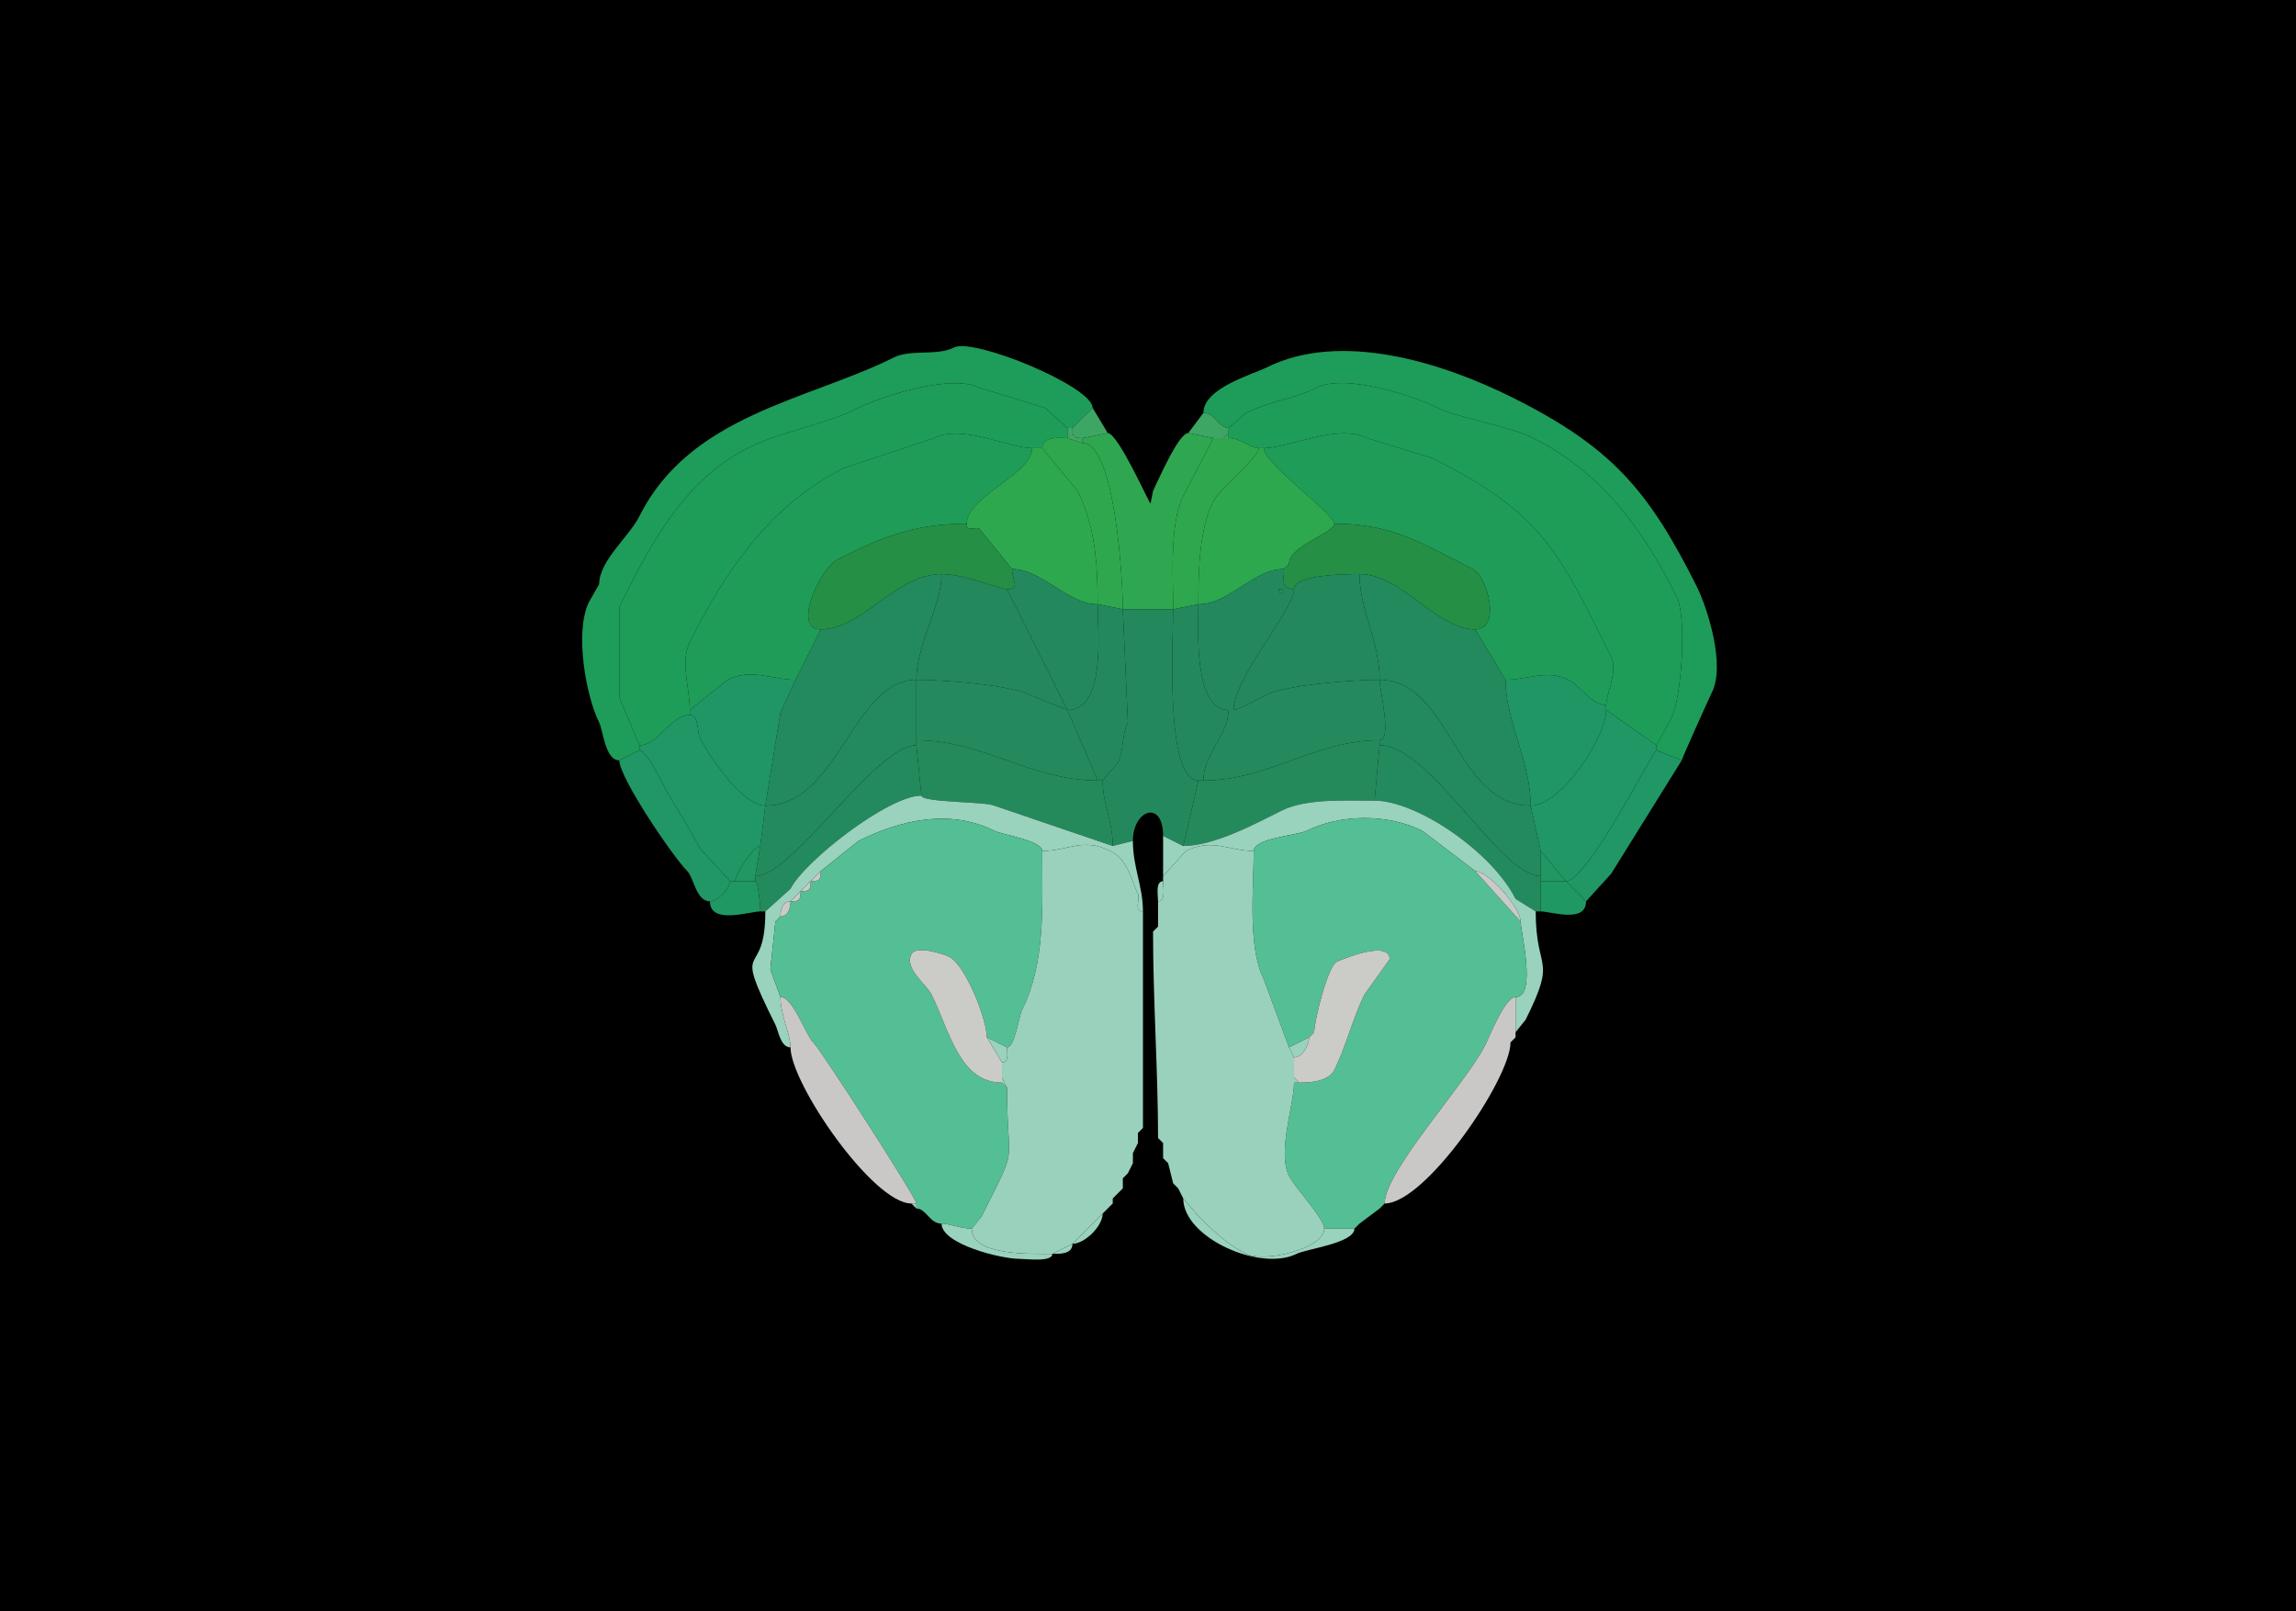 <svg xmlns="http://www.w3.org/2000/svg" xmlns:xlink="http://www.w3.org/1999/xlink"  viewBox="0 0 456 320">
<g>
<rect width="456" height="320" fill="#000000"  stroke-width="0" /> 
<path  fill="#1E9C59" stroke-width="0" stroke="#1E9C59" d = " M127 149 L123,151 C120.175,151 119.819,145.137 119,143.5 116.403,138.305 114.025,125.45 117,119.5 117,119.5 119,116 119,116 119,111.339 124.97,106.561 127,102.5 137.086,82.329 160.564,79.468 177.5,71 180.924,69.288 185.982,70.759 189.5,69 193.426,67.037 217,76.755 217,81 217,81 213,85 213,85 213,85 212,85 212,85 212,85 207.5,81 207.5,81 207.5,81 194.5,77 194.5,77 188.819,74.16 174.966,78.767 170.5,81 163.68,84.41 155.422,85.539 148.5,89 135.522,95.489 128.674,109.152 123,120.5 123,120.5 123,138.5 123,138.5 123,138.5 127,148 127,148 127,148 127,149 127,149  Z"/>

<path  fill="#1E9C59" stroke-width="0" stroke="#1E9C59" d = " M329 149 L334,151 C334,150.721 339.392,138.716 340,137.5 342.732,132.036 339.073,120.647 337,116.5 327.427,97.355 320.047,88.773 300.5,79 286.615,72.058 266.358,65.571 251.5,73 248.772,74.364 239,77.07 239,82 241.364,82 242.053,85 244,85 244,85 247.5,82 247.5,82 251.957,79.772 257.087,79.207 261.5,77 267.319,74.09 280.952,78.726 285.5,81 289.447,82.974 299.686,84.593 304.5,87 318.301,93.9 326.513,105.526 333,118.5 335.093,122.685 333.939,138.622 332,142.5 332,142.5 329,148 329,148 329,148 329,149 329,149  Z"/>

<path  fill="#1E9D58" stroke-width="0" stroke="#1E9D58" d = " M137 142 C133.197,142 130.721,148 127,148 127,148 123,138.5 123,138.5 123,138.5 123,120.5 123,120.5 128.674,109.152 135.522,95.489 148.5,89 155.422,85.539 163.68,84.41 170.5,81 174.966,78.767 188.819,74.16 194.5,77 194.5,77 207.5,81 207.5,81 207.5,81 212,85 212,85 212,85 212,87 212,87 210.378,87 207,86.539 207,89 207,89 205,89 205,89 200.302,89 191.166,84.167 185.5,87 185.5,87 167.5,93 167.5,93 152.974,100.263 144.016,113.468 137,127.5 135.07,131.36 137,136.709 137,141 137,141 137,142 137,142  Z"/>

<path  fill="#1E9D58" stroke-width="0" stroke="#1E9D58" d = " M319 141 L329,148 C329,148 332,142.5 332,142.5 333.939,138.622 335.093,122.685 333,118.5 326.513,105.526 318.301,93.9 304.5,87 299.686,84.593 289.447,82.974 285.5,81 280.952,78.726 267.319,74.09 261.5,77 257.087,79.207 251.957,79.772 247.5,82 247.5,82 244,85 244,85 244,85 244,86 244,86 244,86 244,87 244,87 246.518,87 248.286,89 250,89 250,89 251,89 251,89 255.966,89 265.602,84.051 271.5,87 271.5,87 284.5,91 284.5,91 306.839,102.17 309.838,110.176 320,130.5 321.386,133.272 319,137.769 319,140 319,140 319,141 319,141  Z"/>

<path  fill="#3EA665" stroke-width="0" stroke="#3EA665" d = " M220 86 L215,87 C213.253,87 213,86.747 213,85 213,85 217,81 217,81 217,81 220,86 220,86  Z"/>

<path  fill="#3EA665" stroke-width="0" stroke="#3EA665" d = " M241 87 L243,87 C243,87 244,86 244,86 244,86 244,85 244,85 242.053,85 241.364,82 239,82 239,82 236,86 236,86 236,86 241,87 241,87  Z"/>

<path  fill="#40A565" stroke-width="0" stroke="#40A565" d = " M215 87 L215,88 C215,88 212,87 212,87 212,87 212,85 212,85 212,85 213,85 213,85 213,86.747 213.253,87 215,87  Z"/>

<path  fill="#2FA750" stroke-width="0" stroke="#2FA750" d = " M223 121 L233,121 C233,114.531 232.247,104.007 235,98.5 235,98.5 241,87 241,87 241,87 236,86 236,86 234.045,86 229.927,95.645 229,97.5 229,97.5 228.5,100 228.5,100 228.255,100 222.061,86 220,86 220,86 215,87 215,87 215,87 215,88 215,88 221.414,88 223,114.953 223,121  Z"/>

<path  fill="#40A565" stroke-width="0" stroke="#40A565" d = " M243 87 L244,87 C244,87 244,86 244,86 244,86 243,87 243,87  Z"/>

<path  fill="#1F9D58" stroke-width="0" stroke="#1F9D58" d = " M158 135 C153.385,135 149.204,132.648 144.5,135 L137,141 C137,136.709 135.07,131.36 137,127.5 144.016,113.468 152.974,100.263 167.5,93 167.5,93 185.5,87 185.5,87 191.166,84.167 200.302,89 205,89 205,94.107 192,98.607 192,104 181.536,104 175.042,106.729 166.5,111 162.847,112.826 157.239,125 163,125 163,125 158,135 158,135  Z"/>

<path  fill="#2FA74F" stroke-width="0" stroke="#2FA74F" d = " M218 120 L223,121 C223,114.953 221.414,88 215,88 215,88 212,87 212,87 210.378,87 207,86.539 207,89 207,89 214,97.5 214,97.5 217.454,104.408 218,111.597 218,120  Z"/>

<path  fill="#2FA74F" stroke-width="0" stroke="#2FA74F" d = " M238 120 L233,121 C233,114.531 232.247,104.007 235,98.5 235,98.5 241,87 241,87 241,87 243,87 243,87 243,87 244,87 244,87 246.518,87 248.286,89 250,89 250,90.835 242.286,96.928 241,99.5 238.168,105.164 238,113.2 238,120  Z"/>

<path  fill="#1F9D58" stroke-width="0" stroke="#1F9D58" d = " M299 135 C303.372,135 307.3,132.9 311.5,135 314.05,136.275 315.966,140 319,140 319,137.769 321.386,133.272 320,130.5 309.838,110.176 306.839,102.17 284.5,91 284.5,91 271.5,87 271.5,87 265.602,84.051 255.966,89 251,89 251,92.034 265,102.057 265,104 276.875,104 282.822,108.161 292.5,113 295.462,114.481 298.193,125 293,125 293,125 299,135 299,135  Z"/>

<path  fill="#2EA84F" stroke-width="0" stroke="#2EA84F" d = " M201 113 C206.894,113 212.009,120 218,120 218,111.597 217.454,104.408 214,97.5 214,97.5 207,89 207,89 207,89 205,89 205,89 205,94.107 192,98.607 192,104 192,105.765 193.581,104.541 194.5,105 194.5,105 201,113 201,113  Z"/>

<path  fill="#2EA84F" stroke-width="0" stroke="#2EA84F" d = " M255 113 C248.946,113 244.15,120 238,120 238,113.2 238.168,105.164 241,99.5 242.286,96.928 250,90.835 250,89 250,89 251,89 251,89 251,92.034 265,102.057 265,104 265,105.855 256,108.373 256,112 256,112 255,113 255,113  Z"/>

<path  fill="#258F45" stroke-width="0" stroke="#258F45" d = " M187 114 C191.707,114 198.449,117 200,117 202.765,117 201,115.343 201,113 201,113 194.5,105 194.5,105 193.581,104.541 192,105.765 192,104 181.536,104 175.042,106.729 166.5,111 162.847,112.826 157.239,125 163,125 171.289,125 177.915,114 187,114  Z"/>

<path  fill="#258F45" stroke-width="0" stroke="#258F45" d = " M270 114 C278.416,114 285.264,125 293,125 298.193,125 295.462,114.481 292.5,113 282.822,108.161 276.875,104 265,104 265,105.855 256,108.373 256,112 256,112 255,113 255,113 255,115.177 254.359,117 257,117 257,114.086 267.472,114 270,114  Z"/>

<path  fill="#23885E" stroke-width="0" stroke="#23885E" d = " M256 112 L255,113 C255,113 256,112 256,112  Z"/>

<path  fill="#23885E" stroke-width="0" stroke="#23885E" d = " M218 120 C218,125.407 219.746,141 212,141 212,141 200,117 200,117 202.765,117 201,115.343 201,113 206.894,113 212.009,120 218,120  Z"/>

<path  fill-rule="evenodd" fill="#23885E" stroke-width="0" stroke="#23885E" d = " M254 117 C254,118.93 255.93,117 254,117  M244 141 L245,141 C245,134.578 257,121.103 257,117 254.359,117 255,115.177 255,113 248.946,113 244.15,120 238,120 238,125.161 237.031,141 244,141  Z"/>

<path  fill="#228A5D" stroke-width="0" stroke="#228A5D" d = " M182 135 C169.411,135 166.55,160 152,160 152,160 155,141.5 155,141.5 155,141.5 158,135 158,135 158,135 163,125 163,125 171.289,125 177.915,114 187,114 187,120.351 182,127.944 182,135  Z"/>

<path  fill="#23885C" stroke-width="0" stroke="#23885C" d = " M182 135 C187.068,135 200.444,135.972 204.5,138 L212,141 C212,141 200,117 200,117 198.449,117 191.707,114 187,114 187,120.351 182,127.944 182,135  Z"/>

<path  fill="#23885C" stroke-width="0" stroke="#23885C" d = " M274 135 C268.932,135 255.556,135.972 251.5,138 250.343,138.579 246.009,141 245,141 245,134.578 257,121.103 257,117 257,114.086 267.472,114 270,114 270,120.99 274,127.468 274,135  Z"/>

<path  fill="#228A5D" stroke-width="0" stroke="#228A5D" d = " M299 135 C299,143.152 304,151.183 304,160 289.037,160 288.038,135 274,135 274,127.468 270,120.99 270,114 278.416,114 285.264,125 293,125 293,125 299,135 299,135  Z"/>

<path  fill="#258F45" stroke-width="0" stroke="#258F45" d = " M254 117 C254,118.93 255.93,117 254,117  Z"/>

<path  fill="#24885D" stroke-width="0" stroke="#24885D" d = " M218 155 L219,155 C219,155 222,151.5 222,151.5 223.24,149.019 222.752,145.997 224,143.5 224,143.5 223,121 223,121 223,121 218,120 218,120 218,125.407 219.746,141 212,141 212,141 218,155 218,155  Z"/>

<path  fill="#24885D" stroke-width="0" stroke="#24885D" d = " M238 155 L239,155 C239,149.78 244,145.909 244,141 237.031,141 238,125.161 238,120 238,120 233,121 233,121 233,126.676 231.29,155 238,155  Z"/>

<path  fill="#23895D" stroke-width="0" stroke="#23895D" d = " M225 167 L221,168 C221,162.969 219,159.757 219,155 219,155 222,151.5 222,151.5 223.24,149.019 222.752,145.997 224,143.5 224,143.5 223,121 223,121 223,121 233,121 233,121 233,126.676 231.29,155 238,155 238,155 235,168 235,168 235,168 231,166 231,166 231,158.734 225,160.76 225,167  Z"/>

<path  fill="#209665" stroke-width="0" stroke="#209665" d = " M137 142 C138.845,142 138.441,145.381 139,146.5 140.729,149.959 147.375,160 152,160 152,160 155,141.5 155,141.5 155,141.5 158,135 158,135 153.385,135 149.204,132.648 144.5,135 144.5,135 137,141 137,141 137,141 137,142 137,142  Z"/>

<path  fill="#209665" stroke-width="0" stroke="#209665" d = " M319 141 C319,146.306 310.14,160 304,160 304,151.183 299,143.152 299,135 303.372,135 307.3,132.9 311.5,135 314.05,136.275 315.966,140 319,140 319,140 319,141 319,141  Z"/>

<path  fill="#238A5E" stroke-width="0" stroke="#238A5E" d = " M151 168 L150,174 C157.466,174 173.891,148 182,148 182,148 182,147 182,147 182,142.319 182,139.833 182,135 169.411,135 166.55,160 152,160 152,160 151,168 151,168  Z"/>

<path  fill="#248A5D" stroke-width="0" stroke="#248A5D" d = " M182 147 C195.217,147 204.732,155 218,155 218,155 212,141 212,141 212,141 204.5,138 204.5,138 200.444,135.972 187.068,135 182,135 182,139.833 182,142.319 182,147  Z"/>

<path  fill="#248A5D" stroke-width="0" stroke="#248A5D" d = " M274 147 C261.173,147 251.914,155 239,155 239,149.78 244,145.909 244,141 244,141 245,141 245,141 246.009,141 250.343,138.579 251.5,138 255.556,135.972 268.932,135 274,135 274,137.061 276.54,147 274,147  Z"/>

<path  fill="#238A5E" stroke-width="0" stroke="#238A5E" d = " M306 169 L306,174 C297.898,174 284.106,148 274,148 274,148 274,147 274,147 276.54,147 274,137.061 274,135 288.038,135 289.037,160 304,160 304,160 306,169 306,169  Z"/>

<path  fill="#209765" stroke-width="0" stroke="#209765" d = " M306 169 L311,175 C315.32,175 328.317,149 329,149 329,149 329,148 329,148 329,148 319,141 319,141 319,146.306 310.14,160 304,160 304,160 306,169 306,169  Z"/>

<path  fill="#209765" stroke-width="0" stroke="#209765" d = " M145 175 L146,175 C146,173.706 149.609,168 151,168 151,168 152,160 152,160 147.375,160 140.729,149.959 139,146.5 138.441,145.381 138.845,142 137,142 133.197,142 130.721,148 127,148 127,148 127,149 127,149 128.186,149 130.454,153.408 131,154.5 133.357,159.213 136.618,163.736 139,168.5 139,168.5 145,175 145,175  Z"/>

<path  fill="#248A5B" stroke-width="0" stroke="#248A5B" d = " M183 158 C183,159.397 195.834,159.167 197.5,160 L221,168 C221,162.969 219,159.757 219,155 219,155 218,155 218,155 204.732,155 195.217,147 182,147 182,147 182,148 182,148 182,148 183,158 183,158  Z"/>

<path  fill="#248A5B" stroke-width="0" stroke="#248A5B" d = " M273 159 C267.071,159 259.428,158.536 254.5,161 249.208,163.646 241.109,168 235,168 235,168 238,155 238,155 238,155 239,155 239,155 251.914,155 261.173,147 274,147 274,147 274,148 274,148 274,148 273,159 273,159  Z"/>

<path  fill="#238A5D" stroke-width="0" stroke="#238A5D" d = " M151 181 L152,181 C152,181 157,176.5 157,176.5 159.706,171.087 176.384,158 183,158 183,158 182,148 182,148 173.891,148 157.466,174 150,174 150,174 150,175 150,175 150.533,175 151,179.707 151,181  Z"/>

<path  fill="#238A5D" stroke-width="0" stroke="#238A5D" d = " M305 181 L306,181 C306,181 306,175 306,175 306,175 306,174 306,174 297.898,174 284.106,148 274,148 274,148 273,159 273,159 281.444,159 296.356,169.212 301,178.5 301,178.5 305,181 305,181  Z"/>

<path  fill="#209764" stroke-width="0" stroke="#209764" d = " M145 175 C145,176.366 142.634,179 141,179 138.24,179 137.807,174.307 136.5,173 133.634,170.134 123,154.474 123,151 123,151 127,149 127,149 128.186,149 130.454,153.408 131,154.5 133.357,159.213 136.618,163.736 139,168.5 139,168.5 145,175 145,175  Z"/>

<path  fill="#209764" stroke-width="0" stroke="#209764" d = " M311 175 L315,179 C315,179 320,173.5 320,173.5 320,173.5 334,151 334,151 334,151 329,149 329,149 328.317,149 315.32,175 311,175  Z"/>

<path  fill="#99D2BD" stroke-width="0" stroke="#99D2BD" d = " M155 198 C155,201.702 157,205.27 157,208 155.012,208 154.592,204.685 154,203.5 145.037,185.574 152,195.444 152,181 152,181 157,176.5 157,176.5 159.706,171.087 176.384,158 183,158 183,159.397 195.834,159.167 197.5,160 197.5,160 221,168 221,168 221,168 225,167 225,167 225,172.28 227,175.97 227,181 225.049,181 226.523,178.546 226,177.5 224.59,174.68 224.139,170.819 220.5,169 215.014,166.257 212.138,169 207,169 207,166.924 199.068,165.784 197.5,165 188.613,160.557 178.801,162.849 170.5,167 170.5,167 163,173 163,173 163,173 161,175 161,175 161,175 159,177 159,177 159,177 157,179 157,179 155.423,179 155,180.762 155,182 155,182 154,183 154,183 154,183 153,192.5 153,192.5 153,192.5 155,198 155,198  Z"/>

<path  fill="#99D2BD" stroke-width="0" stroke="#99D2BD" d = " M301 198 L301,205 C301,205 303,202.5 303,202.5 309.34,189.821 305,193.234 305,181 305,181 301,178.5 301,178.5 296.356,169.212 281.444,159 273,159 267.071,159 259.428,158.536 254.5,161 249.208,163.646 241.109,168 235,168 235,168 231,166 231,166 231,166 231,174 231,174 231,174 235.5,169 235.5,169 240.767,166.367 244.145,169 249,169 249,166.45 257.735,165.883 259.5,165 266.273,161.614 275.716,161.608 282.5,165 282.5,165 293,173 293,173 295.636,173 302,180.291 302,183 302,184.878 305.275,198 301,198  Z"/>

<path  fill="#54BF94" stroke-width="0" stroke="#54BF94" d = " M187 243 C188.564,243 190.876,244 193,244 193,244 195,241.5 195,241.5 202.534,226.431 200,232.613 200,216 200,216 199,215 199,215 190.503,215 188.558,204.616 185,197.5 183.963,195.427 179.553,192.395 181,189.5 181.935,187.63 187.479,189.489 188.5,190 191.78,191.64 196,202.486 196,206 196,206 200,208 200,208 201.55,208 202.364,201.772 203,200.5 207.646,191.209 207,180.244 207,169 207,166.924 199.068,165.784 197.5,165 188.613,160.557 178.801,162.849 170.5,167 170.5,167 163,173 163,173 163,174.747 162.747,175 161,175 161,176.747 160.747,177 159,177 159,178.747 158.747,179 157,179 157,180.238 156.577,182 155,182 155,182 154,183 154,183 154,183 153,192.5 153,192.5 153,192.5 155,198 155,198 157.528,198 159.935,205.435 161.5,207 163.258,208.758 182,237.963 182,239 182,239 182,240 182,240 183.947,240 184.636,243 187,243  Z"/>

<path  fill="#54BF94" stroke-width="0" stroke="#54BF94" d = " M263 244 L269,244 C269,244 270,243 270,243 270,243 274,240 274,240 274,240 275,239 275,239 275,232.555 291.18,215.141 295,207.5 295.823,205.853 298.92,198 301,198 305.275,198 302,184.878 302,183 302,183 293,173 293,173 293,173 282.5,165 282.5,165 275.716,161.608 266.273,161.614 259.5,165 257.735,165.883 249,166.45 249,169 249,176.082 247.719,187.938 251,194.5 251,194.5 256,208 256,208 256,208 260,206 260,206 260,206 261,205 261,205 261,203.02 263.603,191.948 265.5,191 266.303,190.598 276,186.523 276,190.5 276,190.5 271,197.5 271,197.5 268.605,202.289 267.364,207.773 265,212.5 263.756,214.987 259.448,215 258,215 258,215 257,215 257,215 257,219.483 253.646,228.792 256,233.5 257.189,235.878 263,241.997 263,244  Z"/>

<path  fill="#9AD1BD" stroke-width="0" stroke="#9AD1BD" d = " M213 247 L209,249 C204.805,249 193,249.437 193,244 193,244 195,241.5 195,241.5 202.534,226.431 200,232.613 200,216 200,216 199,214 199,214 199,214 199,211 199,211 200.473,211 200,209.048 200,208 201.55,208 202.364,201.772 203,200.5 207.646,191.209 207,180.244 207,169 212.138,169 215.014,166.257 220.5,169 224.139,170.819 224.59,174.68 226,177.5 226.523,178.546 225.049,181 227,181 227,181 227,224 227,224 227,224 226,225 226,225 226,225 226,227 226,227 226,227 225,229 225,229 225,229 225,231 225,231 225,231 224,233 224,233 224,233 223,234 223,234 223,234 223,236 223,236 223,236 222,237 222,237 222,237 221,238 221,238 221,238 221,239 221,239 221,239 220,240 220,240 220,240 219,241 219,241 219,241 213,247 213,247  Z"/>

<path  fill="#9AD1BD" stroke-width="0" stroke="#9AD1BD" d = " M235 238 L238,241.5 C241.151,244.651 243.881,247.191 247.5,249 251.145,250.822 263,247.944 263,244 263,241.997 257.189,235.878 256,233.5 253.646,228.792 257,219.483 257,215 257,215 257,214 257,214 257,214 257,210 257,210 257,210 256,208 256,208 256,208 251,194.5 251,194.5 247.719,187.938 249,176.082 249,169 244.145,169 240.767,166.367 235.5,169 235.5,169 231,174 231,174 231,174 231,175 231,175 231,176.145 231.579,179 230,179 230,179 230,184 230,184 230,184 229,185 229,185 229,198.593 230,213.073 230,226 230,226 231,227 231,227 231,227 231,230 231,230 231,230 232,231 232,231 232,231 233,235 233,235 233,235 234,236 234,236 234,236 235,238 235,238  Z"/>

<path  fill="#219764" stroke-width="0" stroke="#219764" d = " M146 175 L150,175 C150,175 150,174 150,174 150,174 151,168 151,168 149.609,168 146,173.706 146,175  Z"/>

<path  fill="#219764" stroke-width="0" stroke="#219764" d = " M306 175 L311,175 C311,175 306,169 306,169 306,169 306,174 306,174 306,174 306,175 306,175  Z"/>

<path  fill="#CACAC9" stroke-width="0" stroke="#CACAC9" d = " M163 173 L161,175 C162.747,175 163,174.747 163,173  Z"/>

<path  fill="#CACAC9" stroke-width="0" stroke="#CACAC9" d = " M293 173 C295.636,173 302,180.291 302,183 302,183 293,173 293,173  Z"/>

<path  fill="#209864" stroke-width="0" stroke="#209864" d = " M141 179 C141,183.71 148.925,181 151,181 151,179.707 150.533,175 150,175 150,175 146,175 146,175 146,175 145,175 145,175 145,176.366 142.634,179 141,179  Z"/>

<path  fill="#CACAC9" stroke-width="0" stroke="#CACAC9" d = " M161 175 L159,177 C160.747,177 161,176.747 161,175  Z"/>

<path  fill="#99D2BD" stroke-width="0" stroke="#99D2BD" d = " M231 175 C229.421,175 230,177.855 230,179 231.579,179 231,176.145 231,175  Z"/>

<path  fill="#209864" stroke-width="0" stroke="#209864" d = " M315 179 C315,183.417 308.008,181 306,181 306,181 306,175 306,175 306,175 311,175 311,175 311,175 315,179 315,179  Z"/>

<path  fill="#CACAC9" stroke-width="0" stroke="#CACAC9" d = " M159 177 L157,179 C158.747,179 159,178.747 159,177  Z"/>

<path  fill="#CACAC9" stroke-width="0" stroke="#CACAC9" d = " M157 179 C155.423,179 155,180.762 155,182 156.577,182 157,180.238 157,179  Z"/>

<path  fill="#CACAC9" stroke-width="0" stroke="#CACAC9" d = " M155 182 L154,183 C154,183 155,182 155,182  Z"/>

<path  fill="#99D2BD" stroke-width="0" stroke="#99D2BD" d = " M230 184 L229,185 C229,185 230,184 230,184  Z"/>

<path  fill="#CBCBC7" stroke-width="0" stroke="#CBCBC7" d = " M199 214 L199,215 C190.503,215 188.558,204.616 185,197.5 183.963,195.427 179.553,192.395 181,189.5 181.935,187.63 187.479,189.489 188.5,190 191.78,191.64 196,202.486 196,206 196,206 199,211 199,211 199,211 199,214 199,214  Z"/>

<path  fill="#CBCBC7" stroke-width="0" stroke="#CBCBC7" d = " M257 214 L258,215 C259.448,215 263.756,214.987 265,212.5 267.364,207.773 268.605,202.289 271,197.5 271,197.5 276,190.5 276,190.5 276,186.523 266.303,190.598 265.5,191 263.603,191.948 261,203.02 261,205 261,205 260,206 260,206 260,207.429 258.712,210 257,210 257,210 257,214 257,214  Z"/>

<path  fill="#CAC8C7" stroke-width="0" stroke="#CAC8C7" d = " M181 239 L182,239 C182,237.963 163.258,208.758 161.5,207 159.935,205.435 157.528,198 155,198 155,201.702 157,205.27 157,208 157,215.156 173.368,239 181,239  Z"/>

<path  fill="#CAC8C7" stroke-width="0" stroke="#CAC8C7" d = " M300 207 C300,214.237 283.139,239 275,239 275,232.555 291.18,215.141 295,207.5 295.823,205.853 298.92,198 301,198 301,198 301,205 301,205 301,205 301,206 301,206 301,206 300,207 300,207  Z"/>

<path  fill="#99D2BD" stroke-width="0" stroke="#99D2BD" d = " M261 205 L260,206 C260,206 261,205 261,205  Z"/>

<path  fill="#99D2BD" stroke-width="0" stroke="#99D2BD" d = " M200 208 C200,209.048 200.473,211 199,211 199,211 196,206 196,206 196,206 200,208 200,208  Z"/>

<path  fill="#99D2BD" stroke-width="0" stroke="#99D2BD" d = " M256 208 L257,210 C258.712,210 260,207.429 260,206 260,206 256,208 256,208  Z"/>

<path  fill="#99D2BD" stroke-width="0" stroke="#99D2BD" d = " M301 206 L300,207 C300,207 301,206 301,206  Z"/>

<path  fill="#99D2BD" stroke-width="0" stroke="#99D2BD" d = " M199 215 L200,216 C200,216 199,214 199,214 199,214 199,215 199,215  Z"/>

<path  fill="#99D2BD" stroke-width="0" stroke="#99D2BD" d = " M257 215 L258,215 C258,215 257,214 257,214 257,214 257,215 257,215  Z"/>

<path  fill="#99D2BD" stroke-width="0" stroke="#99D2BD" d = " M227 224 L226,225 C226,225 227,224 227,224  Z"/>

<path  fill="#99D2BD" stroke-width="0" stroke="#99D2BD" d = " M230 226 L231,227 C231,227 230,226 230,226  Z"/>

<path  fill="#99D2BD" stroke-width="0" stroke="#99D2BD" d = " M226 227 L225,229 C225,229 226,227 226,227  Z"/>

<path  fill="#99D2BD" stroke-width="0" stroke="#99D2BD" d = " M231 230 L232,231 C232,231 231,230 231,230  Z"/>

<path  fill="#99D2BD" stroke-width="0" stroke="#99D2BD" d = " M225 231 L224,233 C224,233 225,231 225,231  Z"/>

<path  fill="#99D2BD" stroke-width="0" stroke="#99D2BD" d = " M224 233 L223,234 C223,234 224,233 224,233  Z"/>

<path  fill="#99D2BD" stroke-width="0" stroke="#99D2BD" d = " M233 235 L234,236 C234,236 233,235 233,235  Z"/>

<path  fill="#99D2BD" stroke-width="0" stroke="#99D2BD" d = " M223 236 L222,237 C222,237 223,236 223,236  Z"/>

<path  fill="#99D2BD" stroke-width="0" stroke="#99D2BD" d = " M222 237 L221,238 C221,238 222,237 222,237  Z"/>

<path  fill="#99D2BD" stroke-width="0" stroke="#99D2BD" d = " M263 244 L269,244 C269,246.871 259.46,248.02 257.5,249 250.283,252.609 235,245.778 235,238 235,238 238,241.5 238,241.5 241.151,244.651 243.881,247.191 247.5,249 251.145,250.822 263,247.944 263,244  Z"/>

<path  fill="#99D2BD" stroke-width="0" stroke="#99D2BD" d = " M182 239 L182,240 C182,240 181,239 181,239 181,239 182,239 182,239  Z"/>

<path  fill="#99D2BD" stroke-width="0" stroke="#99D2BD" d = " M221 239 L220,240 C220,240 221,239 221,239  Z"/>

<path  fill="#99D2BD" stroke-width="0" stroke="#99D2BD" d = " M275 239 L274,240 C274,240 275,239 275,239  Z"/>

<path  fill="#99D2BD" stroke-width="0" stroke="#99D2BD" d = " M220 240 L219,241 C219,241 220,240 220,240  Z"/>

<path  fill="#99D2BD" stroke-width="0" stroke="#99D2BD" d = " M219 241 L213,247 C215.473,247 219,243.473 219,241  Z"/>

<path  fill="#99D2BD" stroke-width="0" stroke="#99D2BD" d = " M193 244 C193,249.437 204.805,249 209,249 209,250.7 203.863,250 202.5,250 198.736,250 187,247.056 187,243 188.564,243 190.876,244 193,244  Z"/>

<path  fill="#99D2BD" stroke-width="0" stroke="#99D2BD" d = " M270 243 L269,244 C269,244 270,243 270,243  Z"/>

<path  fill="#99D2BD" stroke-width="0" stroke="#99D2BD" d = " M213 247 L209,249 C210.465,249 213,249.109 213,247  Z"/>

</g>
</svg>
